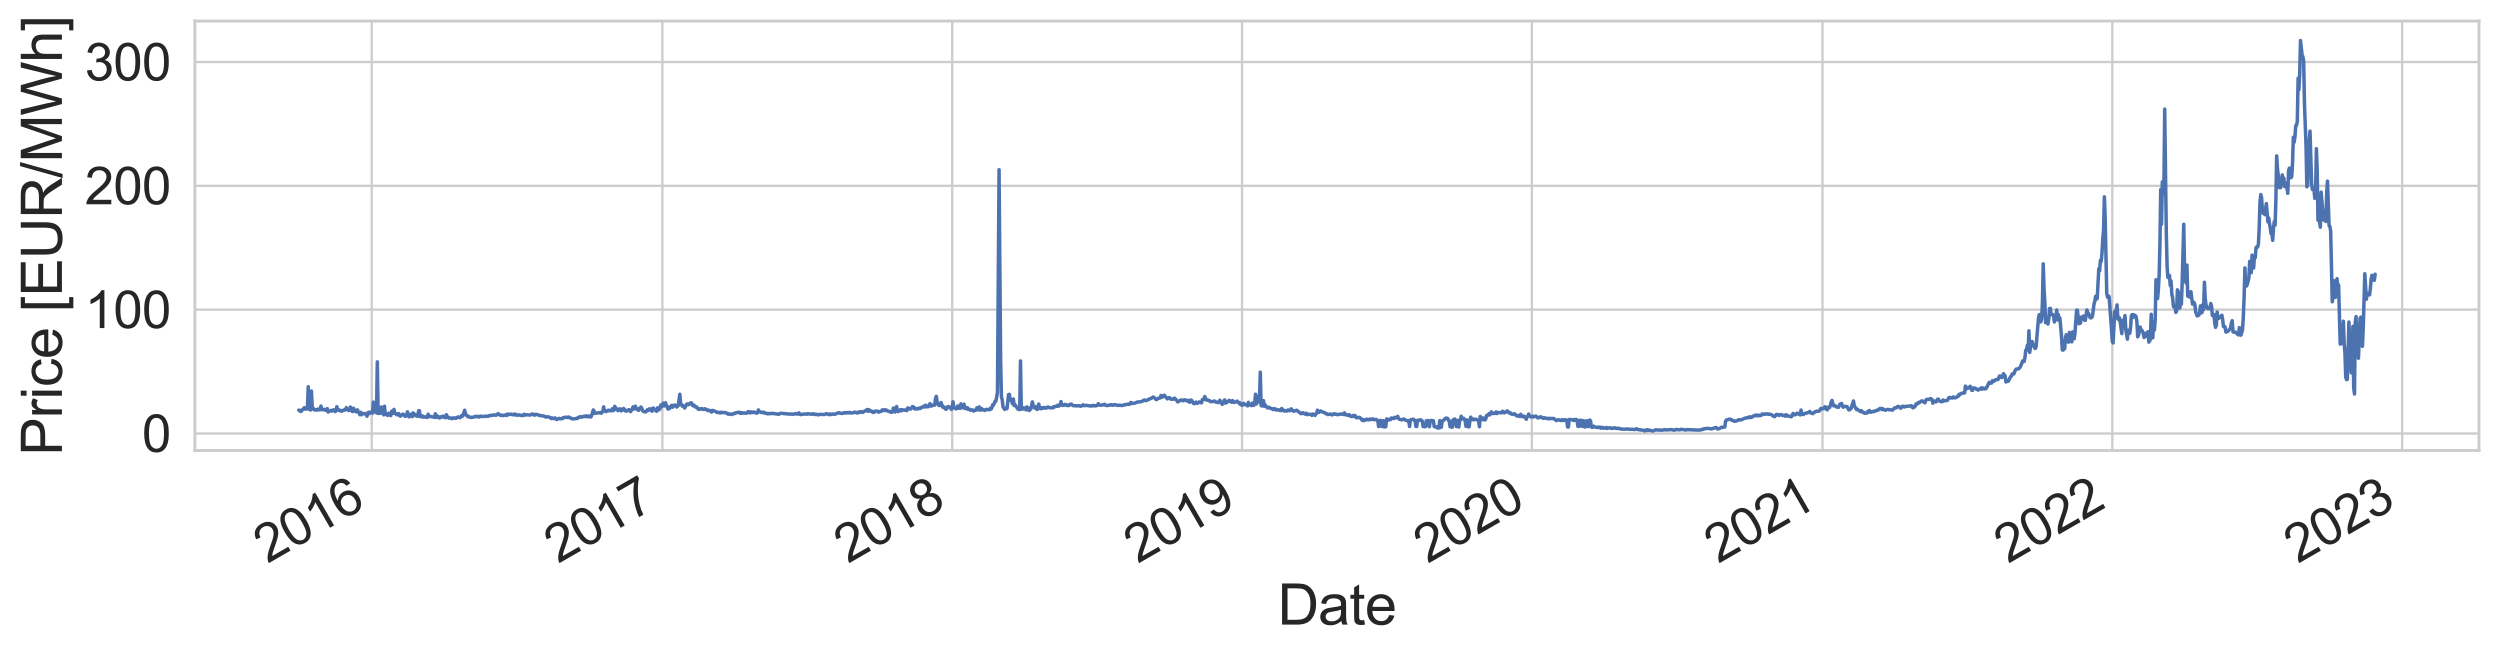 <?xml version="1.0" encoding="utf-8" standalone="no"?>
<!DOCTYPE svg PUBLIC "-//W3C//DTD SVG 1.1//EN"
  "http://www.w3.org/Graphics/SVG/1.1/DTD/svg11.dtd">
<svg xmlns:xlink="http://www.w3.org/1999/xlink" width="855.055pt" height="224.653pt" viewBox="0 0 855.055 224.653" xmlns="http://www.w3.org/2000/svg" version="1.1">
 <defs>
  <style type="text/css">*{stroke-linejoin: round; stroke-linecap: butt}</style>
 </defs>
 <g id="figure_1">
  <g id="patch_1">
   <path d="M 0 224.653 
L 855.055 224.653 
L 855.055 0 
L 0 0 
z
" style="fill: #ffffff"/>
  </g>
  <g id="axes_1">
   <g id="patch_2">
    <path d="M 66.655 154.08 
L 847.855 154.08 
L 847.855 7.2 
L 66.655 7.2 
z
" style="fill: #ffffff"/>
   </g>
   <g id="matplotlib.axis_1">
    <g id="xtick_1">
     <g id="line2d_1">
      <path d="M 127.149 154.08 
L 127.149 7.2 
" clip-path="url(#p4bf2c65014)" style="fill: none; stroke: #cccccc; stroke-width: 0.8; stroke-linecap: round"/>
     </g>
     <g id="text_1">
      <!-- 2016 -->
      <g style="fill: #262626" transform="translate(91.496 192.864) rotate(-30) scale(0.176 -0.176)">
       <defs>
        <path id="ArialMT-32" d="M 3222 541 
L 3222 0 
L 194 0 
Q 188 203 259 391 
Q 375 700 629 1000 
Q 884 1300 1366 1694 
Q 2113 2306 2375 2664 
Q 2638 3022 2638 3341 
Q 2638 3675 2398 3904 
Q 2159 4134 1775 4134 
Q 1369 4134 1125 3890 
Q 881 3647 878 3216 
L 300 3275 
Q 359 3922 746 4261 
Q 1134 4600 1788 4600 
Q 2447 4600 2831 4234 
Q 3216 3869 3216 3328 
Q 3216 3053 3103 2787 
Q 2991 2522 2730 2228 
Q 2469 1934 1863 1422 
Q 1356 997 1212 845 
Q 1069 694 975 541 
L 3222 541 
z
" transform="scale(0.016)"/>
        <path id="ArialMT-30" d="M 266 2259 
Q 266 3072 433 3567 
Q 600 4063 929 4331 
Q 1259 4600 1759 4600 
Q 2128 4600 2406 4451 
Q 2684 4303 2865 4023 
Q 3047 3744 3150 3342 
Q 3253 2941 3253 2259 
Q 3253 1453 3087 958 
Q 2922 463 2592 192 
Q 2263 -78 1759 -78 
Q 1097 -78 719 397 
Q 266 969 266 2259 
z
M 844 2259 
Q 844 1131 1108 757 
Q 1372 384 1759 384 
Q 2147 384 2411 759 
Q 2675 1134 2675 2259 
Q 2675 3391 2411 3762 
Q 2147 4134 1753 4134 
Q 1366 4134 1134 3806 
Q 844 3388 844 2259 
z
" transform="scale(0.016)"/>
        <path id="ArialMT-31" d="M 2384 0 
L 1822 0 
L 1822 3584 
Q 1619 3391 1289 3197 
Q 959 3003 697 2906 
L 697 3450 
Q 1169 3672 1522 3987 
Q 1875 4303 2022 4600 
L 2384 4600 
L 2384 0 
z
" transform="scale(0.016)"/>
        <path id="ArialMT-36" d="M 3184 3459 
L 2625 3416 
Q 2550 3747 2413 3897 
Q 2184 4138 1850 4138 
Q 1581 4138 1378 3988 
Q 1113 3794 959 3422 
Q 806 3050 800 2363 
Q 1003 2672 1297 2822 
Q 1591 2972 1913 2972 
Q 2475 2972 2870 2558 
Q 3266 2144 3266 1488 
Q 3266 1056 3080 686 
Q 2894 316 2569 119 
Q 2244 -78 1831 -78 
Q 1128 -78 684 439 
Q 241 956 241 2144 
Q 241 3472 731 4075 
Q 1159 4600 1884 4600 
Q 2425 4600 2770 4297 
Q 3116 3994 3184 3459 
z
M 888 1484 
Q 888 1194 1011 928 
Q 1134 663 1356 523 
Q 1578 384 1822 384 
Q 2178 384 2434 671 
Q 2691 959 2691 1453 
Q 2691 1928 2437 2201 
Q 2184 2475 1800 2475 
Q 1419 2475 1153 2201 
Q 888 1928 888 1484 
z
" transform="scale(0.016)"/>
       </defs>
       <use xlink:href="#ArialMT-32"/>
       <use xlink:href="#ArialMT-30" x="55.615"/>
       <use xlink:href="#ArialMT-31" x="111.23"/>
       <use xlink:href="#ArialMT-36" x="166.846"/>
      </g>
     </g>
    </g>
    <g id="xtick_2">
     <g id="line2d_2">
      <path d="M 226.548 154.08 
L 226.548 7.2 
" clip-path="url(#p4bf2c65014)" style="fill: none; stroke: #cccccc; stroke-width: 0.8; stroke-linecap: round"/>
     </g>
     <g id="text_2">
      <!-- 2017 -->
      <g style="fill: #262626" transform="translate(190.894 192.864) rotate(-30) scale(0.176 -0.176)">
       <defs>
        <path id="ArialMT-37" d="M 303 3981 
L 303 4522 
L 3269 4522 
L 3269 4084 
Q 2831 3619 2401 2847 
Q 1972 2075 1738 1259 
Q 1569 684 1522 0 
L 944 0 
Q 953 541 1156 1306 
Q 1359 2072 1739 2783 
Q 2119 3494 2547 3981 
L 303 3981 
z
" transform="scale(0.016)"/>
       </defs>
       <use xlink:href="#ArialMT-32"/>
       <use xlink:href="#ArialMT-30" x="55.615"/>
       <use xlink:href="#ArialMT-31" x="111.23"/>
       <use xlink:href="#ArialMT-37" x="166.846"/>
      </g>
     </g>
    </g>
    <g id="xtick_3">
     <g id="line2d_3">
      <path d="M 325.674 154.08 
L 325.674 7.2 
" clip-path="url(#p4bf2c65014)" style="fill: none; stroke: #cccccc; stroke-width: 0.8; stroke-linecap: round"/>
     </g>
     <g id="text_3">
      <!-- 2018 -->
      <g style="fill: #262626" transform="translate(290.021 192.864) rotate(-30) scale(0.176 -0.176)">
       <defs>
        <path id="ArialMT-38" d="M 1131 2484 
Q 781 2613 612 2850 
Q 444 3088 444 3419 
Q 444 3919 803 4259 
Q 1163 4600 1759 4600 
Q 2359 4600 2725 4251 
Q 3091 3903 3091 3403 
Q 3091 3084 2923 2848 
Q 2756 2613 2416 2484 
Q 2838 2347 3058 2040 
Q 3278 1734 3278 1309 
Q 3278 722 2862 322 
Q 2447 -78 1769 -78 
Q 1091 -78 675 323 
Q 259 725 259 1325 
Q 259 1772 486 2073 
Q 713 2375 1131 2484 
z
M 1019 3438 
Q 1019 3113 1228 2906 
Q 1438 2700 1772 2700 
Q 2097 2700 2305 2904 
Q 2513 3109 2513 3406 
Q 2513 3716 2298 3927 
Q 2084 4138 1766 4138 
Q 1444 4138 1231 3931 
Q 1019 3725 1019 3438 
z
M 838 1322 
Q 838 1081 952 856 
Q 1066 631 1291 507 
Q 1516 384 1775 384 
Q 2178 384 2440 643 
Q 2703 903 2703 1303 
Q 2703 1709 2433 1975 
Q 2163 2241 1756 2241 
Q 1359 2241 1098 1978 
Q 838 1716 838 1322 
z
" transform="scale(0.016)"/>
       </defs>
       <use xlink:href="#ArialMT-32"/>
       <use xlink:href="#ArialMT-30" x="55.615"/>
       <use xlink:href="#ArialMT-31" x="111.23"/>
       <use xlink:href="#ArialMT-38" x="166.846"/>
      </g>
     </g>
    </g>
    <g id="xtick_4">
     <g id="line2d_4">
      <path d="M 424.801 154.08 
L 424.801 7.2 
" clip-path="url(#p4bf2c65014)" style="fill: none; stroke: #cccccc; stroke-width: 0.8; stroke-linecap: round"/>
     </g>
     <g id="text_4">
      <!-- 2019 -->
      <g style="fill: #262626" transform="translate(389.148 192.864) rotate(-30) scale(0.176 -0.176)">
       <defs>
        <path id="ArialMT-39" d="M 350 1059 
L 891 1109 
Q 959 728 1153 556 
Q 1347 384 1650 384 
Q 1909 384 2104 503 
Q 2300 622 2425 820 
Q 2550 1019 2634 1356 
Q 2719 1694 2719 2044 
Q 2719 2081 2716 2156 
Q 2547 1888 2255 1720 
Q 1963 1553 1622 1553 
Q 1053 1553 659 1965 
Q 266 2378 266 3053 
Q 266 3750 677 4175 
Q 1088 4600 1706 4600 
Q 2153 4600 2523 4359 
Q 2894 4119 3086 3673 
Q 3278 3228 3278 2384 
Q 3278 1506 3087 986 
Q 2897 466 2520 194 
Q 2144 -78 1638 -78 
Q 1100 -78 759 220 
Q 419 519 350 1059 
z
M 2653 3081 
Q 2653 3566 2395 3850 
Q 2138 4134 1775 4134 
Q 1400 4134 1122 3828 
Q 844 3522 844 3034 
Q 844 2597 1108 2323 
Q 1372 2050 1759 2050 
Q 2150 2050 2401 2323 
Q 2653 2597 2653 3081 
z
" transform="scale(0.016)"/>
       </defs>
       <use xlink:href="#ArialMT-32"/>
       <use xlink:href="#ArialMT-30" x="55.615"/>
       <use xlink:href="#ArialMT-31" x="111.23"/>
       <use xlink:href="#ArialMT-39" x="166.846"/>
      </g>
     </g>
    </g>
    <g id="xtick_5">
     <g id="line2d_5">
      <path d="M 523.928 154.08 
L 523.928 7.2 
" clip-path="url(#p4bf2c65014)" style="fill: none; stroke: #cccccc; stroke-width: 0.8; stroke-linecap: round"/>
     </g>
     <g id="text_5">
      <!-- 2020 -->
      <g style="fill: #262626" transform="translate(488.275 192.864) rotate(-30) scale(0.176 -0.176)">
       <use xlink:href="#ArialMT-32"/>
       <use xlink:href="#ArialMT-30" x="55.615"/>
       <use xlink:href="#ArialMT-32" x="111.23"/>
       <use xlink:href="#ArialMT-30" x="166.846"/>
      </g>
     </g>
    </g>
    <g id="xtick_6">
     <g id="line2d_6">
      <path d="M 623.326 154.08 
L 623.326 7.2 
" clip-path="url(#p4bf2c65014)" style="fill: none; stroke: #cccccc; stroke-width: 0.8; stroke-linecap: round"/>
     </g>
     <g id="text_6">
      <!-- 2021 -->
      <g style="fill: #262626" transform="translate(587.673 192.864) rotate(-30) scale(0.176 -0.176)">
       <use xlink:href="#ArialMT-32"/>
       <use xlink:href="#ArialMT-30" x="55.615"/>
       <use xlink:href="#ArialMT-32" x="111.23"/>
       <use xlink:href="#ArialMT-31" x="166.846"/>
      </g>
     </g>
    </g>
    <g id="xtick_7">
     <g id="line2d_7">
      <path d="M 722.453 154.08 
L 722.453 7.2 
" clip-path="url(#p4bf2c65014)" style="fill: none; stroke: #cccccc; stroke-width: 0.8; stroke-linecap: round"/>
     </g>
     <g id="text_7">
      <!-- 2022 -->
      <g style="fill: #262626" transform="translate(686.8 192.864) rotate(-30) scale(0.176 -0.176)">
       <use xlink:href="#ArialMT-32"/>
       <use xlink:href="#ArialMT-30" x="55.615"/>
       <use xlink:href="#ArialMT-32" x="111.23"/>
       <use xlink:href="#ArialMT-32" x="166.846"/>
      </g>
     </g>
    </g>
    <g id="xtick_8">
     <g id="line2d_8">
      <path d="M 821.579 154.08 
L 821.579 7.2 
" clip-path="url(#p4bf2c65014)" style="fill: none; stroke: #cccccc; stroke-width: 0.8; stroke-linecap: round"/>
     </g>
     <g id="text_8">
      <!-- 2023 -->
      <g style="fill: #262626" transform="translate(785.926 192.864) rotate(-30) scale(0.176 -0.176)">
       <defs>
        <path id="ArialMT-33" d="M 269 1209 
L 831 1284 
Q 928 806 1161 595 
Q 1394 384 1728 384 
Q 2125 384 2398 659 
Q 2672 934 2672 1341 
Q 2672 1728 2419 1979 
Q 2166 2231 1775 2231 
Q 1616 2231 1378 2169 
L 1441 2663 
Q 1497 2656 1531 2656 
Q 1891 2656 2178 2843 
Q 2466 3031 2466 3422 
Q 2466 3731 2256 3934 
Q 2047 4138 1716 4138 
Q 1388 4138 1169 3931 
Q 950 3725 888 3313 
L 325 3413 
Q 428 3978 793 4289 
Q 1159 4600 1703 4600 
Q 2078 4600 2393 4439 
Q 2709 4278 2876 4000 
Q 3044 3722 3044 3409 
Q 3044 3113 2884 2869 
Q 2725 2625 2413 2481 
Q 2819 2388 3044 2092 
Q 3269 1797 3269 1353 
Q 3269 753 2831 336 
Q 2394 -81 1725 -81 
Q 1122 -81 723 278 
Q 325 638 269 1209 
z
" transform="scale(0.016)"/>
       </defs>
       <use xlink:href="#ArialMT-32"/>
       <use xlink:href="#ArialMT-30" x="55.615"/>
       <use xlink:href="#ArialMT-32" x="111.23"/>
       <use xlink:href="#ArialMT-33" x="166.846"/>
      </g>
     </g>
    </g>
    <g id="text_9">
     <!-- Date -->
     <g style="fill: #262626" transform="translate(436.978 213.637) scale(0.192 -0.192)">
      <defs>
       <path id="ArialMT-44" d="M 494 0 
L 494 4581 
L 2072 4581 
Q 2606 4581 2888 4516 
Q 3281 4425 3559 4188 
Q 3922 3881 4101 3404 
Q 4281 2928 4281 2316 
Q 4281 1794 4159 1391 
Q 4038 988 3847 723 
Q 3656 459 3429 307 
Q 3203 156 2883 78 
Q 2563 0 2147 0 
L 494 0 
z
M 1100 541 
L 2078 541 
Q 2531 541 2789 625 
Q 3047 709 3200 863 
Q 3416 1078 3536 1442 
Q 3656 1806 3656 2325 
Q 3656 3044 3420 3430 
Q 3184 3816 2847 3947 
Q 2603 4041 2063 4041 
L 1100 4041 
L 1100 541 
z
" transform="scale(0.016)"/>
       <path id="ArialMT-61" d="M 2588 409 
Q 2275 144 1986 34 
Q 1697 -75 1366 -75 
Q 819 -75 525 192 
Q 231 459 231 875 
Q 231 1119 342 1320 
Q 453 1522 633 1644 
Q 813 1766 1038 1828 
Q 1203 1872 1538 1913 
Q 2219 1994 2541 2106 
Q 2544 2222 2544 2253 
Q 2544 2597 2384 2738 
Q 2169 2928 1744 2928 
Q 1347 2928 1158 2789 
Q 969 2650 878 2297 
L 328 2372 
Q 403 2725 575 2942 
Q 747 3159 1072 3276 
Q 1397 3394 1825 3394 
Q 2250 3394 2515 3294 
Q 2781 3194 2906 3042 
Q 3031 2891 3081 2659 
Q 3109 2516 3109 2141 
L 3109 1391 
Q 3109 606 3145 398 
Q 3181 191 3288 0 
L 2700 0 
Q 2613 175 2588 409 
z
M 2541 1666 
Q 2234 1541 1622 1453 
Q 1275 1403 1131 1340 
Q 988 1278 909 1158 
Q 831 1038 831 891 
Q 831 666 1001 516 
Q 1172 366 1500 366 
Q 1825 366 2078 508 
Q 2331 650 2450 897 
Q 2541 1088 2541 1459 
L 2541 1666 
z
" transform="scale(0.016)"/>
       <path id="ArialMT-74" d="M 1650 503 
L 1731 6 
Q 1494 -44 1306 -44 
Q 1000 -44 831 53 
Q 663 150 594 308 
Q 525 466 525 972 
L 525 2881 
L 113 2881 
L 113 3319 
L 525 3319 
L 525 4141 
L 1084 4478 
L 1084 3319 
L 1650 3319 
L 1650 2881 
L 1084 2881 
L 1084 941 
Q 1084 700 1114 631 
Q 1144 563 1211 522 
Q 1278 481 1403 481 
Q 1497 481 1650 503 
z
" transform="scale(0.016)"/>
       <path id="ArialMT-65" d="M 2694 1069 
L 3275 997 
Q 3138 488 2766 206 
Q 2394 -75 1816 -75 
Q 1088 -75 661 373 
Q 234 822 234 1631 
Q 234 2469 665 2931 
Q 1097 3394 1784 3394 
Q 2450 3394 2872 2941 
Q 3294 2488 3294 1666 
Q 3294 1616 3291 1516 
L 816 1516 
Q 847 969 1125 678 
Q 1403 388 1819 388 
Q 2128 388 2347 550 
Q 2566 713 2694 1069 
z
M 847 1978 
L 2700 1978 
Q 2663 2397 2488 2606 
Q 2219 2931 1791 2931 
Q 1403 2931 1139 2672 
Q 875 2413 847 1978 
z
" transform="scale(0.016)"/>
      </defs>
      <use xlink:href="#ArialMT-44"/>
      <use xlink:href="#ArialMT-61" x="72.217"/>
      <use xlink:href="#ArialMT-74" x="127.832"/>
      <use xlink:href="#ArialMT-65" x="155.615"/>
     </g>
    </g>
   </g>
   <g id="matplotlib.axis_2">
    <g id="ytick_1">
     <g id="line2d_9">
      <path d="M 66.655 148.258 
L 847.855 148.258 
" clip-path="url(#p4bf2c65014)" style="fill: none; stroke: #cccccc; stroke-width: 0.8; stroke-linecap: round"/>
     </g>
     <g id="text_10">
      <!-- 0 -->
      <g style="fill: #262626" transform="translate(48.568 154.557) scale(0.176 -0.176)">
       <use xlink:href="#ArialMT-30"/>
      </g>
     </g>
    </g>
    <g id="ytick_2">
     <g id="line2d_10">
      <path d="M 66.655 105.909 
L 847.855 105.909 
" clip-path="url(#p4bf2c65014)" style="fill: none; stroke: #cccccc; stroke-width: 0.8; stroke-linecap: round"/>
     </g>
     <g id="text_11">
      <!-- 100 -->
      <g style="fill: #262626" transform="translate(28.993 112.208) scale(0.176 -0.176)">
       <use xlink:href="#ArialMT-31"/>
       <use xlink:href="#ArialMT-30" x="55.615"/>
       <use xlink:href="#ArialMT-30" x="111.23"/>
      </g>
     </g>
    </g>
    <g id="ytick_3">
     <g id="line2d_11">
      <path d="M 66.655 63.561 
L 847.855 63.561 
" clip-path="url(#p4bf2c65014)" style="fill: none; stroke: #cccccc; stroke-width: 0.8; stroke-linecap: round"/>
     </g>
     <g id="text_12">
      <!-- 200 -->
      <g style="fill: #262626" transform="translate(28.993 69.86) scale(0.176 -0.176)">
       <use xlink:href="#ArialMT-32"/>
       <use xlink:href="#ArialMT-30" x="55.615"/>
       <use xlink:href="#ArialMT-30" x="111.23"/>
      </g>
     </g>
    </g>
    <g id="ytick_4">
     <g id="line2d_12">
      <path d="M 66.655 21.213 
L 847.855 21.213 
" clip-path="url(#p4bf2c65014)" style="fill: none; stroke: #cccccc; stroke-width: 0.8; stroke-linecap: round"/>
     </g>
     <g id="text_13">
      <!-- 300 -->
      <g style="fill: #262626" transform="translate(28.993 27.512) scale(0.176 -0.176)">
       <use xlink:href="#ArialMT-33"/>
       <use xlink:href="#ArialMT-30" x="55.615"/>
       <use xlink:href="#ArialMT-30" x="111.23"/>
      </g>
     </g>
    </g>
    <g id="text_14">
     <!-- Price [EUR/MWh] -->
     <g style="fill: #262626" transform="translate(21.177 155.845) rotate(-90) scale(0.192 -0.192)">
      <defs>
       <path id="ArialMT-50" d="M 494 0 
L 494 4581 
L 2222 4581 
Q 2678 4581 2919 4538 
Q 3256 4481 3484 4323 
Q 3713 4166 3852 3881 
Q 3991 3597 3991 3256 
Q 3991 2672 3619 2267 
Q 3247 1863 2275 1863 
L 1100 1863 
L 1100 0 
L 494 0 
z
M 1100 2403 
L 2284 2403 
Q 2872 2403 3119 2622 
Q 3366 2841 3366 3238 
Q 3366 3525 3220 3729 
Q 3075 3934 2838 4000 
Q 2684 4041 2272 4041 
L 1100 4041 
L 1100 2403 
z
" transform="scale(0.016)"/>
       <path id="ArialMT-72" d="M 416 0 
L 416 3319 
L 922 3319 
L 922 2816 
Q 1116 3169 1280 3281 
Q 1444 3394 1641 3394 
Q 1925 3394 2219 3213 
L 2025 2691 
Q 1819 2813 1613 2813 
Q 1428 2813 1281 2702 
Q 1134 2591 1072 2394 
Q 978 2094 978 1738 
L 978 0 
L 416 0 
z
" transform="scale(0.016)"/>
       <path id="ArialMT-69" d="M 425 3934 
L 425 4581 
L 988 4581 
L 988 3934 
L 425 3934 
z
M 425 0 
L 425 3319 
L 988 3319 
L 988 0 
L 425 0 
z
" transform="scale(0.016)"/>
       <path id="ArialMT-63" d="M 2588 1216 
L 3141 1144 
Q 3050 572 2676 248 
Q 2303 -75 1759 -75 
Q 1078 -75 664 370 
Q 250 816 250 1647 
Q 250 2184 428 2587 
Q 606 2991 970 3192 
Q 1334 3394 1763 3394 
Q 2303 3394 2647 3120 
Q 2991 2847 3088 2344 
L 2541 2259 
Q 2463 2594 2264 2762 
Q 2066 2931 1784 2931 
Q 1359 2931 1093 2626 
Q 828 2322 828 1663 
Q 828 994 1084 691 
Q 1341 388 1753 388 
Q 2084 388 2306 591 
Q 2528 794 2588 1216 
z
" transform="scale(0.016)"/>
       <path id="ArialMT-20" transform="scale(0.016)"/>
       <path id="ArialMT-5b" d="M 434 -1272 
L 434 4581 
L 1675 4581 
L 1675 4116 
L 997 4116 
L 997 -806 
L 1675 -806 
L 1675 -1272 
L 434 -1272 
z
" transform="scale(0.016)"/>
       <path id="ArialMT-45" d="M 506 0 
L 506 4581 
L 3819 4581 
L 3819 4041 
L 1113 4041 
L 1113 2638 
L 3647 2638 
L 3647 2100 
L 1113 2100 
L 1113 541 
L 3925 541 
L 3925 0 
L 506 0 
z
" transform="scale(0.016)"/>
       <path id="ArialMT-55" d="M 3500 4581 
L 4106 4581 
L 4106 1934 
Q 4106 1244 3950 837 
Q 3794 431 3386 176 
Q 2978 -78 2316 -78 
Q 1672 -78 1262 144 
Q 853 366 678 786 
Q 503 1206 503 1934 
L 503 4581 
L 1109 4581 
L 1109 1938 
Q 1109 1341 1220 1058 
Q 1331 775 1601 622 
Q 1872 469 2263 469 
Q 2931 469 3215 772 
Q 3500 1075 3500 1938 
L 3500 4581 
z
" transform="scale(0.016)"/>
       <path id="ArialMT-52" d="M 503 0 
L 503 4581 
L 2534 4581 
Q 3147 4581 3465 4457 
Q 3784 4334 3975 4021 
Q 4166 3709 4166 3331 
Q 4166 2844 3850 2509 
Q 3534 2175 2875 2084 
Q 3116 1969 3241 1856 
Q 3506 1613 3744 1247 
L 4541 0 
L 3778 0 
L 3172 953 
Q 2906 1366 2734 1584 
Q 2563 1803 2427 1890 
Q 2291 1978 2150 2013 
Q 2047 2034 1813 2034 
L 1109 2034 
L 1109 0 
L 503 0 
z
M 1109 2559 
L 2413 2559 
Q 2828 2559 3062 2645 
Q 3297 2731 3419 2920 
Q 3541 3109 3541 3331 
Q 3541 3656 3305 3865 
Q 3069 4075 2559 4075 
L 1109 4075 
L 1109 2559 
z
" transform="scale(0.016)"/>
       <path id="ArialMT-2f" d="M 0 -78 
L 1328 4659 
L 1778 4659 
L 453 -78 
L 0 -78 
z
" transform="scale(0.016)"/>
       <path id="ArialMT-4d" d="M 475 0 
L 475 4581 
L 1388 4581 
L 2472 1338 
Q 2622 884 2691 659 
Q 2769 909 2934 1394 
L 4031 4581 
L 4847 4581 
L 4847 0 
L 4263 0 
L 4263 3834 
L 2931 0 
L 2384 0 
L 1059 3900 
L 1059 0 
L 475 0 
z
" transform="scale(0.016)"/>
       <path id="ArialMT-57" d="M 1294 0 
L 78 4581 
L 700 4581 
L 1397 1578 
Q 1509 1106 1591 641 
Q 1766 1375 1797 1488 
L 2669 4581 
L 3400 4581 
L 4056 2263 
Q 4303 1400 4413 641 
Q 4500 1075 4641 1638 
L 5359 4581 
L 5969 4581 
L 4713 0 
L 4128 0 
L 3163 3491 
Q 3041 3928 3019 4028 
Q 2947 3713 2884 3491 
L 1913 0 
L 1294 0 
z
" transform="scale(0.016)"/>
       <path id="ArialMT-68" d="M 422 0 
L 422 4581 
L 984 4581 
L 984 2938 
Q 1378 3394 1978 3394 
Q 2347 3394 2619 3248 
Q 2891 3103 3008 2847 
Q 3125 2591 3125 2103 
L 3125 0 
L 2563 0 
L 2563 2103 
Q 2563 2525 2380 2717 
Q 2197 2909 1863 2909 
Q 1613 2909 1392 2779 
Q 1172 2650 1078 2428 
Q 984 2206 984 1816 
L 984 0 
L 422 0 
z
" transform="scale(0.016)"/>
       <path id="ArialMT-5d" d="M 1363 -1272 
L 122 -1272 
L 122 -806 
L 800 -806 
L 800 4116 
L 122 4116 
L 122 4581 
L 1363 4581 
L 1363 -1272 
z
" transform="scale(0.016)"/>
      </defs>
      <use xlink:href="#ArialMT-50"/>
      <use xlink:href="#ArialMT-72" x="66.699"/>
      <use xlink:href="#ArialMT-69" x="100"/>
      <use xlink:href="#ArialMT-63" x="122.217"/>
      <use xlink:href="#ArialMT-65" x="172.217"/>
      <use xlink:href="#ArialMT-20" x="227.832"/>
      <use xlink:href="#ArialMT-5b" x="255.615"/>
      <use xlink:href="#ArialMT-45" x="283.398"/>
      <use xlink:href="#ArialMT-55" x="350.098"/>
      <use xlink:href="#ArialMT-52" x="422.314"/>
      <use xlink:href="#ArialMT-2f" x="494.531"/>
      <use xlink:href="#ArialMT-4d" x="522.314"/>
      <use xlink:href="#ArialMT-57" x="605.615"/>
      <use xlink:href="#ArialMT-68" x="700"/>
      <use xlink:href="#ArialMT-5d" x="755.615"/>
     </g>
    </g>
   </g>
   <g id="line2d_13">
    <path d="M 102.164 140.284 
L 102.435 140.309 
L 102.707 140.688 
L 102.979 140.713 
L 103.522 140.003 
L 103.793 139.922 
L 104.065 139.433 
L 104.336 139.915 
L 104.88 139.88 
L 105.151 139.459 
L 105.423 132.277 
L 105.694 139.938 
L 106.238 140.223 
L 106.509 133.744 
L 106.781 139.043 
L 107.324 140.049 
L 107.595 140.22 
L 107.867 140.12 
L 108.139 140.146 
L 108.41 140.292 
L 108.682 139.941 
L 108.953 139.975 
L 109.225 140.187 
L 109.497 140.061 
L 109.768 138.883 
L 110.04 140.115 
L 110.583 140.158 
L 110.854 140.005 
L 111.398 140.338 
L 111.669 140.298 
L 111.941 139.745 
L 112.212 140.92 
L 112.755 140.581 
L 113.027 140.565 
L 113.299 140.364 
L 113.57 140.566 
L 114.113 140.148 
L 114.657 140.769 
L 114.928 140.528 
L 115.2 139.111 
L 115.471 140.069 
L 115.743 140.322 
L 116.014 140.212 
L 116.286 140.497 
L 116.558 140.392 
L 116.829 140.635 
L 117.101 140.551 
L 117.372 140.339 
L 117.644 140.317 
L 117.915 140.066 
L 118.187 140.205 
L 118.459 139.433 
L 118.73 139.953 
L 119.002 140.059 
L 119.273 140.409 
L 119.545 140.133 
L 119.817 139.201 
L 120.088 140.201 
L 120.36 140.643 
L 120.631 140.757 
L 120.903 139.62 
L 121.446 140.626 
L 121.989 140.905 
L 122.261 140.175 
L 122.532 140.879 
L 122.804 141.089 
L 123.076 141.841 
L 123.347 141 
L 123.619 141.853 
L 123.89 141.419 
L 124.433 141.425 
L 124.705 141.593 
L 124.977 141.593 
L 125.248 141.417 
L 125.52 142.346 
L 125.791 141.429 
L 126.063 140.984 
L 126.334 141.445 
L 126.606 140.99 
L 127.421 141.314 
L 127.692 137.512 
L 127.964 140.704 
L 128.236 140.822 
L 128.507 138.549 
L 128.779 141.227 
L 129.05 123.769 
L 129.322 141.385 
L 129.593 141.406 
L 129.865 140.01 
L 130.137 141.351 
L 130.408 139.212 
L 130.68 140.984 
L 130.951 141.116 
L 131.223 141.881 
L 131.494 138.924 
L 131.766 141.758 
L 132.038 141.698 
L 132.309 141.779 
L 132.581 142.09 
L 132.852 141.339 
L 133.667 142.164 
L 133.939 140.629 
L 134.21 140.815 
L 134.482 141.338 
L 134.753 140.016 
L 135.025 141.36 
L 135.297 141.355 
L 135.568 141.736 
L 135.84 141.878 
L 136.111 141.556 
L 136.383 141.461 
L 136.655 142.138 
L 136.926 142.334 
L 137.469 141.937 
L 137.741 141.646 
L 138.012 141.863 
L 138.284 141.858 
L 138.556 142.411 
L 138.827 142.329 
L 139.099 142.05 
L 139.37 140.847 
L 139.642 142.159 
L 139.913 142.552 
L 140.457 141.703 
L 141 142.498 
L 141.271 141.211 
L 141.543 141.461 
L 141.815 141.981 
L 142.086 141.804 
L 142.358 142.275 
L 142.901 142.366 
L 143.172 140.471 
L 143.444 140.466 
L 143.716 142.513 
L 143.987 142.14 
L 144.259 142.536 
L 144.53 142.273 
L 144.802 142.681 
L 145.073 142.559 
L 145.345 142.571 
L 145.617 142.7 
L 145.888 142.574 
L 146.16 142.77 
L 146.431 141.668 
L 146.703 142.47 
L 146.975 142.362 
L 147.789 142.587 
L 148.332 142.62 
L 148.604 142.736 
L 148.876 141.527 
L 149.147 142.75 
L 149.419 142.113 
L 149.69 142.646 
L 149.962 142.532 
L 150.234 142.946 
L 150.505 142.907 
L 150.777 142.541 
L 151.32 142.604 
L 151.591 142.314 
L 151.863 142.727 
L 152.406 142.86 
L 152.678 141.855 
L 152.949 142.398 
L 153.492 143.009 
L 153.764 142.892 
L 154.307 143.062 
L 154.579 143.212 
L 154.85 142.956 
L 155.122 143.081 
L 155.394 142.935 
L 155.937 143.097 
L 156.208 142.802 
L 156.48 142.79 
L 156.751 142.591 
L 157.295 142.868 
L 157.566 142.648 
L 157.838 142.171 
L 158.109 142.391 
L 158.381 142.031 
L 158.924 140.309 
L 159.196 141.448 
L 159.467 142.014 
L 159.739 142.078 
L 160.01 142.539 
L 160.282 142.448 
L 160.825 142.775 
L 161.368 142.727 
L 161.911 142.682 
L 162.455 142.427 
L 162.726 142.539 
L 163.269 142.352 
L 163.813 142.657 
L 164.356 142.304 
L 164.627 142.444 
L 165.985 142.402 
L 166.257 142.306 
L 166.8 142.43 
L 167.343 142.133 
L 167.615 142.196 
L 167.886 142.043 
L 168.429 142.04 
L 168.973 141.875 
L 169.516 142.039 
L 170.059 141.863 
L 170.33 141.466 
L 170.602 141.726 
L 170.874 141.79 
L 171.145 142.052 
L 171.417 142.095 
L 171.688 141.987 
L 171.96 142.163 
L 173.046 141.885 
L 173.318 142.102 
L 173.589 141.604 
L 173.861 141.833 
L 174.676 141.602 
L 174.947 141.782 
L 175.219 141.767 
L 175.49 141.868 
L 175.762 141.633 
L 176.034 141.895 
L 176.305 141.655 
L 176.577 141.944 
L 176.848 142.038 
L 177.392 141.926 
L 177.663 141.935 
L 178.206 142.123 
L 178.478 142.016 
L 179.021 142.121 
L 179.293 141.687 
L 179.564 141.967 
L 179.836 141.857 
L 181.194 141.948 
L 181.737 141.856 
L 182.008 141.574 
L 182.552 141.758 
L 182.823 142.011 
L 183.095 141.751 
L 183.366 141.699 
L 183.909 141.893 
L 184.181 141.9 
L 184.453 142.098 
L 185.81 142.271 
L 186.354 142.436 
L 186.625 142.646 
L 187.168 142.551 
L 187.712 142.599 
L 188.255 142.903 
L 188.526 143.148 
L 188.798 142.924 
L 189.069 143.147 
L 189.884 142.96 
L 190.156 143.37 
L 190.427 143.469 
L 190.699 143.28 
L 190.971 143.252 
L 191.242 143.085 
L 191.514 143.229 
L 192.328 143.195 
L 192.6 142.838 
L 192.872 142.873 
L 193.686 142.646 
L 194.229 142.828 
L 194.501 142.623 
L 194.773 142.827 
L 195.044 142.874 
L 195.587 143.235 
L 195.859 143.197 
L 196.131 143.276 
L 196.945 143.155 
L 197.488 143.102 
L 197.76 142.726 
L 198.032 142.746 
L 198.575 142.483 
L 198.846 142.716 
L 199.661 142.366 
L 199.933 142.47 
L 200.476 142.213 
L 200.747 142.555 
L 201.291 142.297 
L 201.562 142.55 
L 201.834 142.334 
L 202.105 142.619 
L 202.377 142.014 
L 202.92 140.206 
L 203.192 140.603 
L 203.463 141.384 
L 203.735 141.259 
L 204.55 141.248 
L 204.821 141.116 
L 205.093 141.206 
L 205.364 141.122 
L 205.636 141.338 
L 205.907 140.932 
L 206.179 140.826 
L 206.451 139.153 
L 206.722 140.349 
L 207.265 140.789 
L 208.08 140.29 
L 208.352 140.513 
L 208.623 140.36 
L 209.166 140.492 
L 209.438 139.793 
L 209.71 140.45 
L 209.981 140.274 
L 210.253 138.983 
L 210.524 139.47 
L 210.796 139.693 
L 211.339 140.445 
L 211.611 140.265 
L 211.882 139.849 
L 212.154 139.851 
L 212.425 140.537 
L 212.968 140.274 
L 213.24 139.712 
L 213.512 139.9 
L 214.055 140.645 
L 214.598 140.482 
L 214.87 140.222 
L 215.141 140.121 
L 215.684 140.789 
L 215.956 140.159 
L 216.227 140.094 
L 216.499 139.169 
L 216.771 139.915 
L 217.042 139.248 
L 217.314 138.93 
L 217.585 139.772 
L 218.129 140.132 
L 218.4 140.36 
L 218.672 139.616 
L 218.943 139.786 
L 219.215 139.209 
L 219.486 139.611 
L 219.758 140.474 
L 220.301 140.827 
L 220.573 140.763 
L 220.844 140.889 
L 221.116 140.658 
L 221.387 140.148 
L 221.659 140.384 
L 221.931 139.947 
L 222.202 139.799 
L 222.474 140.249 
L 222.745 140.36 
L 223.017 140.638 
L 223.289 139.579 
L 223.56 139.611 
L 223.832 140.143 
L 224.103 140.218 
L 224.375 140.572 
L 224.646 140.647 
L 224.918 139.465 
L 225.19 139.611 
L 225.461 140.121 
L 225.733 139.778 
L 226.004 138.528 
L 226.276 139.111 
L 226.548 138.842 
L 226.819 137.873 
L 227.091 138.793 
L 227.362 138.805 
L 227.634 137.762 
L 227.905 138.736 
L 228.177 138.905 
L 228.449 139.9 
L 228.72 139.598 
L 228.992 139.762 
L 229.535 138.804 
L 229.806 138.624 
L 230.078 139.264 
L 230.35 138.809 
L 230.621 138.588 
L 230.893 138.519 
L 231.436 139.222 
L 231.979 138.735 
L 232.522 134.845 
L 232.794 138.073 
L 233.065 138.339 
L 233.337 138.909 
L 233.609 138.687 
L 233.88 138.941 
L 234.152 139.551 
L 234.966 138.147 
L 235.51 138.428 
L 235.781 138.266 
L 236.053 137.856 
L 236.324 137.761 
L 236.596 137.899 
L 236.868 138.624 
L 237.139 138.83 
L 237.411 138.613 
L 237.682 139.069 
L 237.954 139.243 
L 238.225 139.153 
L 238.769 139.89 
L 239.04 140.032 
L 239.312 139.812 
L 239.583 139.947 
L 239.855 139.741 
L 240.127 139.799 
L 240.398 140.01 
L 240.67 140.053 
L 240.941 139.809 
L 241.213 139.852 
L 242.028 140.416 
L 242.299 140.233 
L 242.571 140.438 
L 242.842 140.45 
L 243.385 140.949 
L 243.657 140.362 
L 243.929 140.545 
L 244.2 140.513 
L 245.015 140.877 
L 245.287 141.107 
L 245.558 141.018 
L 245.83 141.107 
L 246.101 141.041 
L 246.373 141.241 
L 246.644 141.001 
L 247.188 141.117 
L 248.002 141.08 
L 248.545 141.35 
L 248.817 141.356 
L 249.089 141.684 
L 249.36 141.571 
L 250.175 141.765 
L 250.447 141.608 
L 250.718 141.616 
L 250.99 141.377 
L 251.261 141.447 
L 251.804 141.126 
L 252.076 141.165 
L 252.348 141.027 
L 252.891 140.999 
L 253.162 141.349 
L 253.434 141.373 
L 253.706 141.151 
L 253.977 141.302 
L 254.52 141.242 
L 255.335 141.33 
L 255.607 141.162 
L 255.878 140.783 
L 256.15 140.864 
L 256.421 141.217 
L 256.693 140.847 
L 256.964 141.092 
L 257.236 140.978 
L 257.508 141.099 
L 257.779 140.883 
L 258.051 141.106 
L 258.322 141.065 
L 258.866 141.333 
L 259.137 140.961 
L 259.409 140.209 
L 259.68 140.874 
L 259.952 140.86 
L 260.495 141.112 
L 261.038 140.964 
L 261.31 141.253 
L 261.581 141.129 
L 261.853 141.326 
L 262.396 141.441 
L 262.668 141.574 
L 262.939 141.398 
L 263.754 141.48 
L 264.026 141.36 
L 265.927 141.627 
L 266.198 141.709 
L 266.47 141.656 
L 266.741 141.425 
L 267.013 141.341 
L 270.272 141.654 
L 270.543 141.597 
L 271.087 141.683 
L 271.901 141.577 
L 272.173 141.425 
L 272.445 141.587 
L 272.988 141.613 
L 273.259 141.202 
L 273.531 141.649 
L 273.802 141.825 
L 274.617 141.654 
L 275.703 141.588 
L 275.975 141.686 
L 276.247 141.525 
L 276.79 141.612 
L 277.333 141.612 
L 277.876 141.69 
L 278.148 141.507 
L 278.419 141.569 
L 278.691 141.762 
L 279.234 141.697 
L 279.777 141.888 
L 280.049 141.862 
L 280.32 141.698 
L 281.678 141.768 
L 281.95 141.766 
L 282.765 141.472 
L 283.308 141.751 
L 283.579 141.839 
L 283.851 141.567 
L 284.394 141.773 
L 284.666 141.614 
L 285.209 141.638 
L 285.48 141.723 
L 286.295 141.342 
L 286.567 141.316 
L 286.838 141.133 
L 287.381 141.314 
L 287.925 141.385 
L 288.468 141.344 
L 288.739 141.129 
L 289.282 141.283 
L 289.554 141.11 
L 290.097 141.23 
L 290.64 141.036 
L 290.912 141.241 
L 291.727 141.192 
L 291.998 141.17 
L 292.27 140.942 
L 292.813 141.109 
L 293.085 141.252 
L 293.356 141.003 
L 293.628 141.165 
L 293.899 140.87 
L 294.171 140.997 
L 294.443 140.774 
L 294.986 141.082 
L 295.257 140.769 
L 295.529 140.784 
L 296.615 140.052 
L 296.887 140.676 
L 297.158 140.126 
L 297.43 140.586 
L 297.701 140.426 
L 297.973 140.698 
L 298.245 140.64 
L 298.516 141.063 
L 299.059 140.947 
L 299.331 140.604 
L 300.146 140.627 
L 300.417 140.942 
L 300.689 140.91 
L 300.96 140.734 
L 301.504 140.638 
L 301.775 140.169 
L 302.047 140.263 
L 302.318 140.201 
L 302.59 140.452 
L 302.861 140.122 
L 303.948 140.735 
L 304.491 140.779 
L 304.763 140.995 
L 305.034 141.01 
L 305.306 140.619 
L 305.577 139.555 
L 305.849 140.635 
L 306.12 140.939 
L 306.392 140.524 
L 306.664 139.047 
L 306.935 140.545 
L 307.207 140.774 
L 308.022 140.116 
L 308.293 140.529 
L 308.565 140.137 
L 308.836 140.249 
L 309.379 140.217 
L 309.651 140.332 
L 309.923 140.212 
L 310.194 140.42 
L 310.466 139.516 
L 310.737 139.764 
L 311.009 139.735 
L 311.28 139.925 
L 311.552 139.836 
L 312.095 139.058 
L 312.367 139.523 
L 312.638 139.285 
L 312.91 139.883 
L 313.453 139.821 
L 313.996 139.877 
L 314.268 139.566 
L 314.811 139.705 
L 315.083 139.375 
L 315.354 139.249 
L 315.626 139.248 
L 316.169 138.777 
L 316.44 139.206 
L 316.712 138.592 
L 316.984 139.015 
L 317.255 139.156 
L 317.798 138.973 
L 318.07 138.052 
L 318.342 138.671 
L 318.613 138.872 
L 319.156 138.535 
L 319.428 138.484 
L 319.699 138.562 
L 319.971 136.265 
L 320.243 135.543 
L 320.514 137.552 
L 321.057 138.629 
L 321.329 138.703 
L 321.872 137.702 
L 322.415 139.275 
L 322.687 139.174 
L 322.958 139.253 
L 323.23 139.747 
L 323.502 139.989 
L 323.773 139.855 
L 324.045 139.205 
L 324.316 139.063 
L 324.859 139.238 
L 325.403 140.015 
L 325.674 139.365 
L 325.946 137.428 
L 326.217 139.423 
L 326.761 139.693 
L 327.032 139.852 
L 327.575 138.856 
L 327.847 139.619 
L 328.118 139.571 
L 328.39 139.666 
L 328.662 138.099 
L 328.933 139.456 
L 329.205 139.339 
L 329.476 139.481 
L 329.748 138.261 
L 330.019 139.714 
L 330.291 139.555 
L 330.563 139.788 
L 330.834 139.423 
L 331.106 140.016 
L 331.649 139.958 
L 331.921 140.302 
L 332.464 140.213 
L 332.735 140.243 
L 333.007 140.593 
L 333.278 140.357 
L 333.55 140.382 
L 333.822 140.217 
L 334.093 139.502 
L 334.636 140.212 
L 334.908 139.161 
L 335.451 140.296 
L 335.723 139.722 
L 335.994 140.122 
L 336.266 140.111 
L 336.809 140.381 
L 337.081 140.116 
L 337.352 140.021 
L 338.438 140.148 
L 338.71 139.619 
L 338.982 139.915 
L 339.253 139.396 
L 339.525 138.449 
L 339.796 138.555 
L 340.34 137.279 
L 340.611 137.194 
L 341.154 134.309 
L 341.697 58.056 
L 342.241 123.907 
L 342.512 135.642 
L 342.784 136.762 
L 343.055 139.121 
L 343.599 140.021 
L 343.87 139.672 
L 344.142 139.582 
L 344.413 139.795 
L 344.956 134.929 
L 345.228 134.876 
L 345.5 136.787 
L 345.771 136.506 
L 346.314 138.108 
L 346.586 136.464 
L 346.857 138.696 
L 347.129 138.382 
L 348.215 139.997 
L 348.487 139.576 
L 348.759 140.092 
L 349.03 123.442 
L 349.302 139.91 
L 349.845 139.901 
L 350.116 139.46 
L 350.388 139.625 
L 350.931 140.194 
L 351.203 139.173 
L 351.474 139.541 
L 351.746 139.534 
L 352.017 140.421 
L 352.289 140.005 
L 352.561 139.903 
L 353.104 137.459 
L 353.375 138.955 
L 353.919 139.535 
L 354.19 139.046 
L 354.462 139.831 
L 354.733 140.049 
L 355.005 139.696 
L 355.276 138.2 
L 355.548 139.513 
L 355.82 139.784 
L 356.091 139.765 
L 356.363 139.449 
L 356.634 139.675 
L 356.906 139.404 
L 357.178 139.378 
L 357.449 139.577 
L 357.992 139.52 
L 358.264 139.227 
L 358.535 139.255 
L 359.079 139.491 
L 360.165 139.46 
L 360.436 139.071 
L 360.708 139.165 
L 361.251 138.904 
L 361.523 138.953 
L 361.794 138.575 
L 362.066 138.905 
L 362.609 138.601 
L 362.881 137.364 
L 363.152 138.433 
L 363.424 138.633 
L 363.967 138.625 
L 364.239 138.301 
L 364.782 138.473 
L 365.053 138.73 
L 365.596 138.67 
L 365.868 138.306 
L 366.14 138.392 
L 366.411 138.217 
L 366.954 138.726 
L 368.041 138.785 
L 368.312 138.837 
L 368.855 138.736 
L 369.67 138.951 
L 370.485 138.459 
L 370.757 138.738 
L 371.3 138.687 
L 371.571 138.63 
L 372.929 138.862 
L 373.201 138.859 
L 373.472 138.706 
L 373.744 138.846 
L 374.015 138.694 
L 374.287 138.674 
L 374.559 138.832 
L 375.102 138.739 
L 375.373 138.61 
L 375.645 138.073 
L 375.917 138.441 
L 376.188 138.594 
L 377.003 138.548 
L 377.818 138.268 
L 378.089 138.609 
L 378.632 138.719 
L 379.175 138.588 
L 379.447 138.624 
L 379.99 138.388 
L 380.262 138.558 
L 380.805 138.597 
L 381.077 138.407 
L 381.891 138.513 
L 382.163 138.663 
L 382.978 138.597 
L 383.792 138.701 
L 384.336 138.512 
L 385.965 138.201 
L 386.237 138.32 
L 386.508 138.061 
L 386.78 137.635 
L 387.051 137.993 
L 387.594 137.958 
L 388.138 137.845 
L 388.409 137.796 
L 388.952 137.512 
L 389.496 137.47 
L 390.039 137.415 
L 390.582 137.272 
L 391.397 136.798 
L 391.668 137.004 
L 391.94 137.035 
L 394.112 136.026 
L 394.384 135.802 
L 394.656 135.899 
L 395.47 136.678 
L 395.742 136.598 
L 396.013 136.286 
L 396.828 136.095 
L 397.1 135.25 
L 397.371 135.854 
L 397.643 135.528 
L 397.915 135.639 
L 398.186 135.165 
L 399.272 136.424 
L 399.816 135.978 
L 400.087 136.083 
L 400.359 136.472 
L 400.63 136.568 
L 400.902 136.438 
L 401.173 136.551 
L 401.445 136.43 
L 401.717 136.167 
L 402.531 137.032 
L 402.803 137.468 
L 403.889 136.797 
L 404.704 137.083 
L 404.976 136.753 
L 405.247 136.928 
L 405.519 136.765 
L 405.79 137.014 
L 406.062 137.067 
L 406.333 137.268 
L 406.605 136.903 
L 406.877 137.593 
L 407.148 137.043 
L 407.42 136.824 
L 407.691 137.094 
L 408.235 138.007 
L 408.778 138.012 
L 409.049 137.517 
L 409.592 137.944 
L 410.136 137.464 
L 410.95 137.77 
L 411.222 136.692 
L 411.494 136.702 
L 411.765 136.485 
L 412.037 135.627 
L 412.58 136.82 
L 413.123 136.813 
L 413.395 137.033 
L 413.666 137.051 
L 413.938 137.34 
L 414.752 137.369 
L 415.296 137.141 
L 415.567 137.271 
L 415.839 137.542 
L 416.11 137.498 
L 416.654 137.706 
L 416.925 137.627 
L 417.197 136.898 
L 417.468 137.2 
L 418.011 138.29 
L 418.283 137.925 
L 418.555 137.75 
L 418.826 136.757 
L 419.098 137.889 
L 419.641 137.598 
L 419.912 137.224 
L 420.456 136.935 
L 420.727 137.355 
L 420.999 137.291 
L 421.27 137.573 
L 421.542 137.009 
L 421.814 137.491 
L 422.085 137.638 
L 422.357 137.587 
L 422.9 137.268 
L 423.171 137.221 
L 423.715 137.872 
L 423.986 137.708 
L 424.258 138.364 
L 424.529 138.387 
L 424.801 138.624 
L 425.073 138.172 
L 425.344 137.941 
L 425.616 138.402 
L 426.43 138.385 
L 426.702 138.819 
L 426.974 137.611 
L 427.245 138.512 
L 427.517 138.459 
L 427.788 138.522 
L 428.06 138.748 
L 428.331 137.847 
L 428.875 138.618 
L 429.146 137.881 
L 429.418 134.834 
L 429.689 138.179 
L 430.233 135.574 
L 430.504 137.496 
L 430.776 137.12 
L 431.047 127.295 
L 431.319 138.676 
L 431.59 138.861 
L 431.862 138.165 
L 432.134 137.031 
L 432.405 138.951 
L 432.677 138.411 
L 432.948 139.036 
L 433.22 139.136 
L 433.491 139.486 
L 433.763 139.243 
L 434.035 139.547 
L 434.306 139.481 
L 434.849 139.789 
L 435.121 139.762 
L 435.393 140.095 
L 435.936 139.743 
L 436.479 140.259 
L 436.75 140.042 
L 437.565 140.357 
L 437.837 140.143 
L 438.108 140.439 
L 438.38 139.709 
L 438.652 140.132 
L 438.923 140.243 
L 439.195 140.586 
L 439.466 140.428 
L 440.009 140.603 
L 440.281 140.524 
L 440.553 140.196 
L 441.096 140.488 
L 441.367 140.365 
L 441.639 139.825 
L 441.91 140.312 
L 442.182 140.398 
L 442.454 140.667 
L 443.54 140.312 
L 444.626 141.212 
L 444.898 141.462 
L 445.169 141.473 
L 445.441 141.183 
L 445.713 141.192 
L 446.256 141.577 
L 446.527 141.677 
L 446.799 141.328 
L 447.07 141.817 
L 447.614 141.669 
L 448.428 141.755 
L 448.7 142.055 
L 448.972 141.616 
L 449.243 141.683 
L 449.786 142.069 
L 450.058 141.545 
L 450.329 141.321 
L 450.601 140.296 
L 450.873 140.954 
L 451.144 141.022 
L 451.687 140.557 
L 452.502 140.983 
L 453.045 141.114 
L 453.588 141.552 
L 453.86 141.536 
L 454.132 141.787 
L 454.946 141.619 
L 455.218 141.637 
L 455.489 141.893 
L 456.033 141.758 
L 456.304 141.463 
L 456.576 141.661 
L 457.119 141.677 
L 457.391 141.844 
L 458.477 141.635 
L 458.748 141.584 
L 459.563 141.742 
L 459.835 141.209 
L 460.106 141.852 
L 460.65 141.845 
L 460.921 142.071 
L 461.193 142.066 
L 461.464 141.829 
L 462.007 142.443 
L 462.551 142.404 
L 462.822 142.113 
L 463.094 142.456 
L 463.365 142.086 
L 463.908 142.852 
L 464.18 142.924 
L 464.452 142.751 
L 464.995 142.768 
L 465.538 143.222 
L 465.81 143.681 
L 466.081 143.815 
L 466.353 143.524 
L 466.624 143.825 
L 467.439 143.362 
L 467.711 143.57 
L 468.254 143.58 
L 468.525 143.309 
L 469.068 143.503 
L 469.34 143.297 
L 469.612 143.288 
L 469.883 143.547 
L 470.698 143.451 
L 471.241 143.875 
L 471.513 145.873 
L 471.784 145.663 
L 472.056 143.784 
L 472.327 143.839 
L 472.599 145.879 
L 472.871 145.609 
L 473.142 143.904 
L 473.414 146.014 
L 473.957 145.949 
L 474.229 143.319 
L 474.5 143.329 
L 474.772 143.664 
L 475.043 143.652 
L 475.315 143.414 
L 475.586 143.499 
L 475.858 142.964 
L 476.673 143.157 
L 476.944 142.74 
L 477.216 142.923 
L 477.487 142.924 
L 477.759 142.786 
L 478.031 142.394 
L 478.302 143.066 
L 478.574 143.36 
L 479.389 143.608 
L 479.66 143.451 
L 479.932 143.488 
L 480.203 143.293 
L 480.475 143.61 
L 480.746 143.663 
L 481.29 143.942 
L 481.561 143.843 
L 481.833 143.927 
L 482.104 145.86 
L 482.376 143.737 
L 482.647 143.496 
L 483.462 143.399 
L 484.005 143.965 
L 484.277 145.869 
L 484.549 145.853 
L 484.82 143.753 
L 485.092 143.882 
L 485.635 143.56 
L 485.906 143.595 
L 486.178 143.888 
L 486.45 143.986 
L 486.721 145.867 
L 487.264 145.946 
L 487.536 145.933 
L 487.808 143.922 
L 488.351 143.826 
L 488.622 145.612 
L 488.894 145.945 
L 489.165 143.906 
L 489.437 143.79 
L 490.252 143.923 
L 490.523 145.877 
L 491.066 146.053 
L 491.338 145.97 
L 491.61 146.391 
L 492.153 146.377 
L 492.424 143.875 
L 492.696 146.208 
L 492.968 146.128 
L 493.239 143.995 
L 493.782 143.757 
L 494.054 143.358 
L 494.597 142.982 
L 495.14 143.125 
L 495.412 143.835 
L 495.683 144.008 
L 495.955 145.936 
L 496.226 144.074 
L 496.498 146.118 
L 496.77 146.055 
L 497.041 143.557 
L 497.313 143.608 
L 497.584 143.298 
L 497.856 143.794 
L 498.128 145.901 
L 498.399 143.846 
L 498.671 143.772 
L 498.942 146.057 
L 499.214 143.906 
L 499.485 143.689 
L 499.757 142.366 
L 500.029 143.199 
L 500.572 143.064 
L 501.115 143.875 
L 501.387 145.792 
L 501.658 143.599 
L 501.93 143.749 
L 502.201 145.998 
L 502.473 145.953 
L 502.744 143.852 
L 503.016 142.668 
L 503.288 143.229 
L 503.559 143.515 
L 503.831 143.282 
L 504.102 143.599 
L 504.645 143.356 
L 505.46 143.684 
L 505.732 143.864 
L 506.003 145.946 
L 506.275 142.451 
L 506.547 142.755 
L 506.818 143.279 
L 507.09 143.53 
L 507.361 142.963 
L 507.633 143.177 
L 507.904 143.645 
L 508.176 143.292 
L 508.448 142.075 
L 508.991 142.002 
L 509.262 141.461 
L 509.534 141.898 
L 510.077 140.863 
L 510.349 141.404 
L 511.163 141.401 
L 511.435 141.201 
L 511.707 140.861 
L 511.978 141.441 
L 512.25 141.118 
L 513.608 141.171 
L 513.879 140.662 
L 514.151 140.795 
L 514.422 141.188 
L 514.694 141.17 
L 515.509 140.539 
L 515.78 140.735 
L 516.052 141.152 
L 516.323 141.337 
L 516.595 141.201 
L 517.138 141.752 
L 517.953 141.505 
L 518.496 142.063 
L 518.768 142.016 
L 519.039 142.355 
L 519.311 142.34 
L 519.582 142.149 
L 519.854 142.435 
L 520.126 141.704 
L 520.397 142.372 
L 520.669 142.361 
L 520.94 142.562 
L 521.212 142.308 
L 521.483 142.493 
L 522.027 143.385 
L 522.298 142.551 
L 522.57 142.387 
L 522.841 141.62 
L 523.113 142.308 
L 523.384 142.365 
L 523.656 142.628 
L 524.199 142.34 
L 524.471 142.594 
L 525.286 142.303 
L 525.557 142.506 
L 525.829 142.852 
L 526.1 142.92 
L 526.372 142.861 
L 526.643 142.636 
L 526.915 142.562 
L 527.187 142.736 
L 527.458 142.746 
L 527.73 143.07 
L 528.273 142.89 
L 528.545 143.07 
L 529.088 143.065 
L 529.359 143.218 
L 529.631 143.07 
L 529.902 143.25 
L 530.174 143.112 
L 531.532 143.165 
L 531.803 143.503 
L 532.347 143.856 
L 532.89 143.536 
L 533.976 143.831 
L 534.248 143.531 
L 534.519 143.812 
L 534.791 143.758 
L 535.062 143.547 
L 535.334 143.811 
L 535.606 143.605 
L 535.877 143.684 
L 536.149 146.041 
L 536.42 146.044 
L 536.692 143.472 
L 536.963 143.605 
L 537.235 143.457 
L 537.778 143.652 
L 538.05 143.566 
L 538.321 143.842 
L 538.593 143.462 
L 538.865 143.737 
L 539.136 143.472 
L 539.408 143.663 
L 539.679 145.824 
L 539.951 145.831 
L 540.222 143.973 
L 540.494 143.711 
L 540.766 145.771 
L 541.037 143.854 
L 541.309 143.808 
L 541.58 145.889 
L 541.852 144.023 
L 542.124 146.063 
L 542.395 145.729 
L 542.667 143.906 
L 542.938 143.949 
L 543.21 145.932 
L 543.481 143.917 
L 543.753 143.652 
L 544.025 144.035 
L 544.296 145.998 
L 544.568 146.189 
L 544.839 146.054 
L 545.111 145.767 
L 545.654 146.106 
L 546.197 146.142 
L 546.469 146.222 
L 546.74 146.062 
L 547.012 146.261 
L 547.284 146.099 
L 547.555 146.449 
L 547.827 146.393 
L 548.098 146.155 
L 548.37 146.429 
L 548.641 146.346 
L 549.185 146.46 
L 549.456 146.196 
L 549.728 146.531 
L 550.542 146.273 
L 551.086 146.513 
L 551.357 146.408 
L 551.629 146.525 
L 551.9 146.365 
L 552.444 146.319 
L 552.715 146.538 
L 553.801 146.485 
L 554.073 146.674 
L 555.431 146.821 
L 556.517 146.721 
L 557.332 146.824 
L 558.418 146.831 
L 559.233 146.911 
L 559.776 146.641 
L 560.048 146.898 
L 562.22 147.196 
L 562.492 147.391 
L 563.035 147.026 
L 563.307 146.979 
L 563.578 147.277 
L 563.85 147.058 
L 565.208 147.404 
L 565.479 147.364 
L 566.294 146.988 
L 566.837 147.086 
L 567.652 147.087 
L 568.195 147.145 
L 569.01 147.054 
L 569.282 146.929 
L 569.825 147.045 
L 571.726 146.927 
L 572.269 147.103 
L 572.812 147.102 
L 573.355 146.861 
L 574.17 147.014 
L 574.713 146.981 
L 574.985 146.809 
L 576.614 147.095 
L 576.886 146.933 
L 580.959 147.105 
L 581.503 147.046 
L 582.046 146.996 
L 582.317 146.743 
L 582.589 146.829 
L 582.861 146.654 
L 583.404 146.576 
L 583.947 146.507 
L 584.49 146.555 
L 585.305 146.701 
L 586.934 146.203 
L 587.477 146.728 
L 588.021 146.609 
L 588.835 146.095 
L 589.107 146.219 
L 589.378 146.089 
L 589.922 146.035 
L 590.193 144.039 
L 590.465 143.648 
L 590.736 143.665 
L 591.28 143.369 
L 591.823 143.377 
L 592.094 143.513 
L 592.366 143.786 
L 592.637 143.764 
L 592.909 143.857 
L 593.181 144.104 
L 593.995 143.921 
L 594.267 143.835 
L 594.538 143.599 
L 594.81 143.518 
L 595.082 143.654 
L 595.625 143.546 
L 596.983 142.964 
L 597.254 142.975 
L 597.797 142.763 
L 598.069 142.842 
L 598.341 142.567 
L 598.612 142.869 
L 598.884 142.647 
L 599.155 142.742 
L 599.427 142.387 
L 599.698 142.283 
L 599.97 142.314 
L 600.242 142.027 
L 600.513 142.096 
L 600.785 141.933 
L 601.056 142.239 
L 601.6 141.996 
L 601.871 142.186 
L 602.414 142.005 
L 602.686 141.583 
L 602.957 141.796 
L 603.501 141.572 
L 603.772 141.694 
L 604.315 141.535 
L 604.587 141.567 
L 604.859 141.715 
L 605.13 141.613 
L 605.945 141.858 
L 606.76 142.488 
L 607.031 142.455 
L 607.574 141.736 
L 607.846 141.831 
L 608.117 141.789 
L 608.389 142.096 
L 608.661 141.948 
L 608.932 141.927 
L 609.204 141.768 
L 609.747 142.107 
L 610.29 142.048 
L 610.562 142.344 
L 610.833 141.842 
L 611.105 141.969 
L 611.376 142.307 
L 612.191 142.329 
L 612.463 142.558 
L 612.734 142.486 
L 613.277 141.408 
L 613.549 141.842 
L 613.821 141.911 
L 614.092 141.699 
L 614.364 141.678 
L 614.635 141.297 
L 615.179 141.604 
L 615.45 141.641 
L 615.722 141.916 
L 615.993 140.254 
L 616.265 141.71 
L 616.536 141.588 
L 616.808 141.778 
L 617.08 141.487 
L 618.709 141.022 
L 618.981 140.714 
L 619.252 141.208 
L 620.067 141.474 
L 620.339 141.08 
L 620.882 140.851 
L 621.153 140.65 
L 621.968 140.656 
L 622.24 140.577 
L 622.783 139.703 
L 623.054 139.7 
L 623.326 139.809 
L 623.598 139.7 
L 623.869 139.714 
L 624.141 139.1 
L 624.412 139.232 
L 624.684 139.942 
L 624.955 140.18 
L 625.227 139.306 
L 625.499 139.222 
L 625.77 139.407 
L 626.042 138.624 
L 626.313 137.464 
L 626.585 136.951 
L 627.128 138.793 
L 627.671 138.772 
L 627.943 139.116 
L 628.214 139.211 
L 628.486 139.153 
L 628.758 139.343 
L 629.301 138.232 
L 629.572 138.348 
L 629.844 137.988 
L 630.115 138.856 
L 630.387 139.264 
L 630.93 138.962 
L 631.473 139.058 
L 631.745 139.08 
L 632.288 140.145 
L 632.56 140.198 
L 632.831 139.788 
L 633.103 139.778 
L 633.918 137.141 
L 634.189 138.687 
L 635.004 140.102 
L 635.275 139.956 
L 635.819 140.472 
L 636.09 140.492 
L 636.362 140.804 
L 636.633 140.46 
L 637.177 141.071 
L 637.448 141.045 
L 637.72 141.311 
L 638.534 141.268 
L 638.806 140.704 
L 639.078 141.016 
L 639.349 140.402 
L 639.621 140.815 
L 639.892 140.984 
L 640.707 140.683 
L 640.979 140.796 
L 641.25 140.55 
L 641.793 140.487 
L 642.065 140.212 
L 642.337 140.3 
L 642.88 139.746 
L 643.423 139.666 
L 643.694 140.1 
L 643.966 139.809 
L 644.509 140.18 
L 644.781 140.312 
L 645.596 140 
L 646.139 140.167 
L 646.41 140.095 
L 647.225 140.282 
L 648.04 139.471 
L 648.311 139.534 
L 648.583 139.449 
L 649.126 138.999 
L 649.398 139.01 
L 649.669 139.153 
L 649.941 139.576 
L 650.212 139.566 
L 650.756 138.933 
L 651.027 138.968 
L 651.299 139.161 
L 651.57 139.163 
L 651.842 138.941 
L 652.928 138.918 
L 653.743 138.765 
L 654.014 139.283 
L 654.286 139.499 
L 654.558 139.163 
L 654.829 139.19 
L 655.372 138.158 
L 655.644 138.274 
L 655.916 137.803 
L 656.187 137.861 
L 656.459 137.544 
L 656.73 137.56 
L 657.273 137.099 
L 657.545 137.184 
L 658.088 137.544 
L 658.36 137.768 
L 658.631 137.006 
L 658.903 136.606 
L 659.989 136.589 
L 660.261 136.305 
L 660.804 136.607 
L 661.076 137.893 
L 661.347 137.411 
L 661.619 137.172 
L 662.162 137.463 
L 662.705 136.533 
L 662.977 136.522 
L 663.248 137.051 
L 663.52 137.287 
L 664.335 137.39 
L 664.606 136.792 
L 664.878 137.103 
L 665.964 136.984 
L 666.236 136.654 
L 666.507 136.092 
L 666.779 135.934 
L 667.05 135.962 
L 667.322 136.118 
L 667.865 136.077 
L 668.137 135.747 
L 668.408 136.05 
L 668.951 136.017 
L 669.495 135.56 
L 669.766 135.534 
L 670.038 134.864 
L 670.309 135.017 
L 670.581 134.647 
L 671.124 134.451 
L 671.667 134.428 
L 671.939 134.363 
L 672.21 132.049 
L 672.482 133.076 
L 672.754 132.583 
L 673.297 132.739 
L 673.84 132.12 
L 674.111 132.486 
L 674.383 133.493 
L 674.655 133.514 
L 674.926 132.731 
L 675.469 132.713 
L 676.556 133.423 
L 676.827 133.136 
L 677.37 133.031 
L 677.642 132.631 
L 677.914 133.092 
L 678.185 132.752 
L 678.457 132.764 
L 678.728 133.027 
L 679.271 132.933 
L 680.358 130.785 
L 680.629 131.063 
L 681.172 131.008 
L 681.444 130.206 
L 681.716 130.45 
L 681.987 130.412 
L 682.53 129.853 
L 682.802 129.891 
L 683.074 129.743 
L 683.345 129.818 
L 683.888 128.61 
L 684.16 128.644 
L 684.431 129.105 
L 684.703 129.093 
L 685.246 127.807 
L 685.789 128.606 
L 686.061 130.634 
L 686.604 130.408 
L 686.876 130.376 
L 687.69 128.777 
L 687.962 128.661 
L 688.234 127.862 
L 688.505 127.935 
L 688.777 127.892 
L 689.32 126.535 
L 689.591 126.238 
L 690.406 126.143 
L 690.949 125.569 
L 691.493 124.302 
L 691.764 123.452 
L 692.036 123.462 
L 692.307 123.611 
L 692.579 122.258 
L 692.85 119.779 
L 693.122 119.647 
L 693.394 118.096 
L 693.665 119.76 
L 693.937 113.146 
L 694.208 120.538 
L 694.751 116.837 
L 695.023 116.803 
L 695.295 117.865 
L 695.566 117.915 
L 695.838 118.894 
L 696.109 119.187 
L 696.381 118.607 
L 697.196 108.927 
L 697.467 107.603 
L 697.739 109.724 
L 698.01 110.087 
L 698.282 109.056 
L 698.554 103.369 
L 698.825 90.241 
L 699.097 98.71 
L 699.368 103.283 
L 699.64 110.342 
L 699.912 110.16 
L 700.183 109.699 
L 700.455 110.843 
L 700.726 109.001 
L 700.998 105.528 
L 701.269 105.486 
L 701.541 107.599 
L 702.084 107.562 
L 702.356 108.004 
L 702.627 110.128 
L 703.17 108.45 
L 703.442 106.047 
L 703.714 109.424 
L 703.985 107.603 
L 704.257 109.332 
L 704.528 108.747 
L 705.072 114.951 
L 705.343 119.662 
L 705.615 119.757 
L 705.886 118.19 
L 706.158 119.29 
L 706.429 115.438 
L 706.701 114.485 
L 706.973 116.276 
L 707.244 116.939 
L 707.516 117.022 
L 707.787 113.702 
L 708.602 116.92 
L 708.874 113.532 
L 709.145 115.332 
L 709.417 115.861 
L 709.688 114.04 
L 710.232 106.142 
L 710.503 106.062 
L 711.046 110.693 
L 711.318 110.644 
L 711.589 110.44 
L 711.861 108.45 
L 712.133 108.472 
L 712.676 108.069 
L 712.947 109.531 
L 713.219 109.574 
L 713.762 106.036 
L 714.034 106.865 
L 714.305 107.182 
L 714.848 108.607 
L 715.12 108.735 
L 715.392 108.58 
L 715.663 108.154 
L 716.206 103.929 
L 716.478 103.03 
L 716.749 101.336 
L 717.021 102.331 
L 717.293 102.056 
L 717.836 91.935 
L 718.107 92.646 
L 718.379 89.097 
L 718.651 89.394 
L 718.922 86.652 
L 719.194 81.686 
L 719.465 78.807 
L 719.737 67.33 
L 720.008 74.275 
L 720.552 100.361 
L 720.823 101.651 
L 721.095 101.175 
L 721.366 101.447 
L 722.181 112.529 
L 722.453 116.832 
L 722.724 117.282 
L 723.267 106.545 
L 723.539 107.265 
L 723.811 106.036 
L 724.082 104.29 
L 724.354 109.097 
L 724.625 109.309 
L 724.897 108.704 
L 725.168 110.204 
L 725.712 114.102 
L 725.983 109.573 
L 726.526 109.469 
L 726.798 107.942 
L 727.07 112.77 
L 727.613 115.998 
L 727.884 112.939 
L 728.156 114.037 
L 728.427 113.97 
L 728.699 112.05 
L 728.971 108.027 
L 729.242 107.603 
L 729.514 108.576 
L 729.785 107.625 
L 730.057 108.234 
L 730.328 107.942 
L 730.6 108.319 
L 730.872 110.144 
L 731.143 115.193 
L 731.415 114.63 
L 731.686 113.479 
L 731.958 111.838 
L 732.23 112.867 
L 732.501 112.898 
L 732.773 113.278 
L 733.044 114.075 
L 733.316 115.438 
L 733.587 114.337 
L 733.859 113.998 
L 734.131 113.871 
L 734.402 115.107 
L 734.674 113.455 
L 734.945 117.01 
L 735.217 116.645 
L 735.489 115.988 
L 735.76 107.498 
L 736.032 113.956 
L 736.303 115.523 
L 736.575 110.25 
L 736.846 112.886 
L 737.118 109.497 
L 737.39 95.694 
L 737.933 102.098 
L 738.204 99.134 
L 738.476 94.052 
L 738.747 83.465 
L 739.019 64.832 
L 739.291 76.689 
L 739.562 62.185 
L 739.834 66.579 
L 740.105 63.749 
L 740.377 37.305 
L 740.92 79.536 
L 741.192 91.076 
L 741.463 94.859 
L 741.735 95.028 
L 742.006 94.213 
L 742.278 97.652 
L 742.55 96.085 
L 742.821 100.679 
L 743.093 101.886 
L 743.364 104.871 
L 743.636 105.004 
L 743.907 104.884 
L 744.179 106.846 
L 744.451 106.407 
L 744.722 99.134 
L 744.994 99.638 
L 745.265 105.271 
L 745.537 105.379 
L 745.809 103.411 
L 746.08 104.002 
L 746.352 96.762 
L 746.895 76.689 
L 747.166 92.676 
L 747.438 95.746 
L 747.71 96.86 
L 747.981 90.664 
L 748.253 101.267 
L 748.524 101.353 
L 748.796 101.607 
L 749.068 101.039 
L 749.339 99.769 
L 749.882 104.003 
L 750.425 103.454 
L 750.697 104.216 
L 750.969 106.744 
L 751.512 108.061 
L 751.783 107.594 
L 752.055 107.83 
L 752.326 106.782 
L 752.598 104.639 
L 752.87 107.027 
L 753.141 106.894 
L 753.413 104.216 
L 753.684 105.909 
L 753.956 96.55 
L 754.228 102.012 
L 754.499 104.291 
L 755.042 105.555 
L 755.857 105.521 
L 756.129 103.791 
L 756.4 104.762 
L 756.672 107.921 
L 756.943 107.993 
L 757.215 107.592 
L 757.486 110.408 
L 757.758 111.961 
L 758.03 111.271 
L 758.301 106.722 
L 758.573 108.801 
L 758.844 108.909 
L 759.116 108.543 
L 759.388 108.445 
L 759.931 107.829 
L 760.202 109.361 
L 760.474 111.684 
L 760.745 111.817 
L 761.017 111.773 
L 761.289 113.56 
L 761.832 113.44 
L 762.647 112.542 
L 762.918 112.041 
L 763.19 110.456 
L 763.461 109.686 
L 763.733 113.485 
L 764.004 113.631 
L 764.276 113.55 
L 764.548 113.615 
L 765.091 114.07 
L 765.362 114.406 
L 765.634 114.556 
L 765.905 112.063 
L 766.177 113.854 
L 766.449 114.626 
L 766.992 112.735 
L 767.263 108.278 
L 767.535 101.722 
L 767.807 91.648 
L 768.078 97.487 
L 768.35 97.834 
L 768.621 97.268 
L 769.164 95.072 
L 769.436 89.404 
L 769.979 93.262 
L 770.251 87.276 
L 770.522 88.97 
L 770.794 91.655 
L 771.065 87.7 
L 771.337 88.144 
L 771.609 84.714 
L 771.88 84.408 
L 772.152 84.494 
L 772.423 83.507 
L 772.695 77.972 
L 772.967 69.066 
L 773.238 66.527 
L 773.51 67.584 
L 773.781 71.795 
L 774.053 72.948 
L 774.324 72.86 
L 774.596 73.386 
L 775.139 69.633 
L 775.682 75.907 
L 775.954 74.572 
L 776.769 79.98 
L 777.04 79.738 
L 777.312 82.194 
L 777.583 77.96 
L 777.855 75.757 
L 778.127 77.016 
L 778.398 68.643 
L 778.67 53.313 
L 778.941 57.648 
L 779.213 60.025 
L 779.484 64.069 
L 779.756 64.212 
L 780.028 64.149 
L 780.571 59.832 
L 780.842 61.074 
L 781.114 60.957 
L 781.386 63.801 
L 781.657 63.791 
L 781.929 62.679 
L 782.472 66.115 
L 782.743 58.479 
L 783.015 57.504 
L 783.287 60.708 
L 783.558 60.807 
L 783.83 60.341 
L 784.101 55.606 
L 784.373 46.944 
L 784.644 48.652 
L 784.916 46.861 
L 785.188 42.99 
L 785.459 42.873 
L 785.731 41.462 
L 786.002 26.766 
L 786.274 30.69 
L 786.546 25.364 
L 786.817 13.876 
L 787.36 18.814 
L 787.632 19.376 
L 787.903 20.886 
L 788.175 35.426 
L 788.718 50.001 
L 788.99 63.891 
L 789.261 63.525 
L 789.533 48.951 
L 789.805 48.488 
L 790.076 44.85 
L 790.619 62.849 
L 790.891 64.804 
L 791.434 64.718 
L 791.706 67.817 
L 791.977 66.033 
L 792.249 50.857 
L 792.52 57.79 
L 792.792 75.328 
L 793.063 75.335 
L 793.335 75.829 
L 793.607 77.689 
L 793.878 65.721 
L 794.693 75.263 
L 794.965 75.21 
L 795.236 74.957 
L 795.508 75.752 
L 795.779 66.023 
L 796.051 61.937 
L 796.594 77.153 
L 796.866 77.399 
L 797.137 79.02 
L 797.68 103.21 
L 797.952 101.675 
L 798.223 95.985 
L 798.495 100.532 
L 798.767 101.68 
L 799.038 99.719 
L 799.31 95.322 
L 799.581 98.753 
L 799.853 97.44 
L 800.396 117.686 
L 800.668 117.612 
L 801.211 117.238 
L 801.482 109.869 
L 801.754 117.344 
L 802.026 120.731 
L 802.297 129.022 
L 802.569 129.835 
L 802.84 129.735 
L 803.384 110.144 
L 803.655 118.169 
L 804.198 127.507 
L 804.47 126.237 
L 804.741 111.648 
L 805.013 132.627 
L 805.285 134.749 
L 805.556 110.144 
L 805.828 108.281 
L 806.099 119.419 
L 806.642 122.526 
L 807.186 108.874 
L 807.457 108.465 
L 807.729 112.578 
L 808 118.462 
L 808.272 112.262 
L 808.815 93.628 
L 809.358 102.348 
L 809.63 100.404 
L 810.173 100.404 
L 810.445 100.862 
L 810.716 98.64 
L 810.988 95.428 
L 811.259 94.157 
L 811.531 95.467 
L 811.802 95.83 
L 812.074 95.845 
L 812.346 93.787 
L 812.346 93.787 
" clip-path="url(#p4bf2c65014)" style="fill: none; stroke: #4c72b0; stroke-width: 1.2; stroke-linecap: round"/>
   </g>
   <g id="patch_3">
    <path d="M 66.655 154.08 
L 66.655 7.2 
" style="fill: none; stroke: #cccccc; stroke-linejoin: miter; stroke-linecap: square"/>
   </g>
   <g id="patch_4">
    <path d="M 847.855 154.08 
L 847.855 7.2 
" style="fill: none; stroke: #cccccc; stroke-linejoin: miter; stroke-linecap: square"/>
   </g>
   <g id="patch_5">
    <path d="M 66.655 154.08 
L 847.855 154.08 
" style="fill: none; stroke: #cccccc; stroke-linejoin: miter; stroke-linecap: square"/>
   </g>
   <g id="patch_6">
    <path d="M 66.655 7.2 
L 847.855 7.2 
" style="fill: none; stroke: #cccccc; stroke-linejoin: miter; stroke-linecap: square"/>
   </g>
  </g>
 </g>
 <defs>
  <clipPath id="p4bf2c65014">
   <rect x="66.655" y="7.2" width="781.2" height="146.88"/>
  </clipPath>
 </defs>
</svg>
